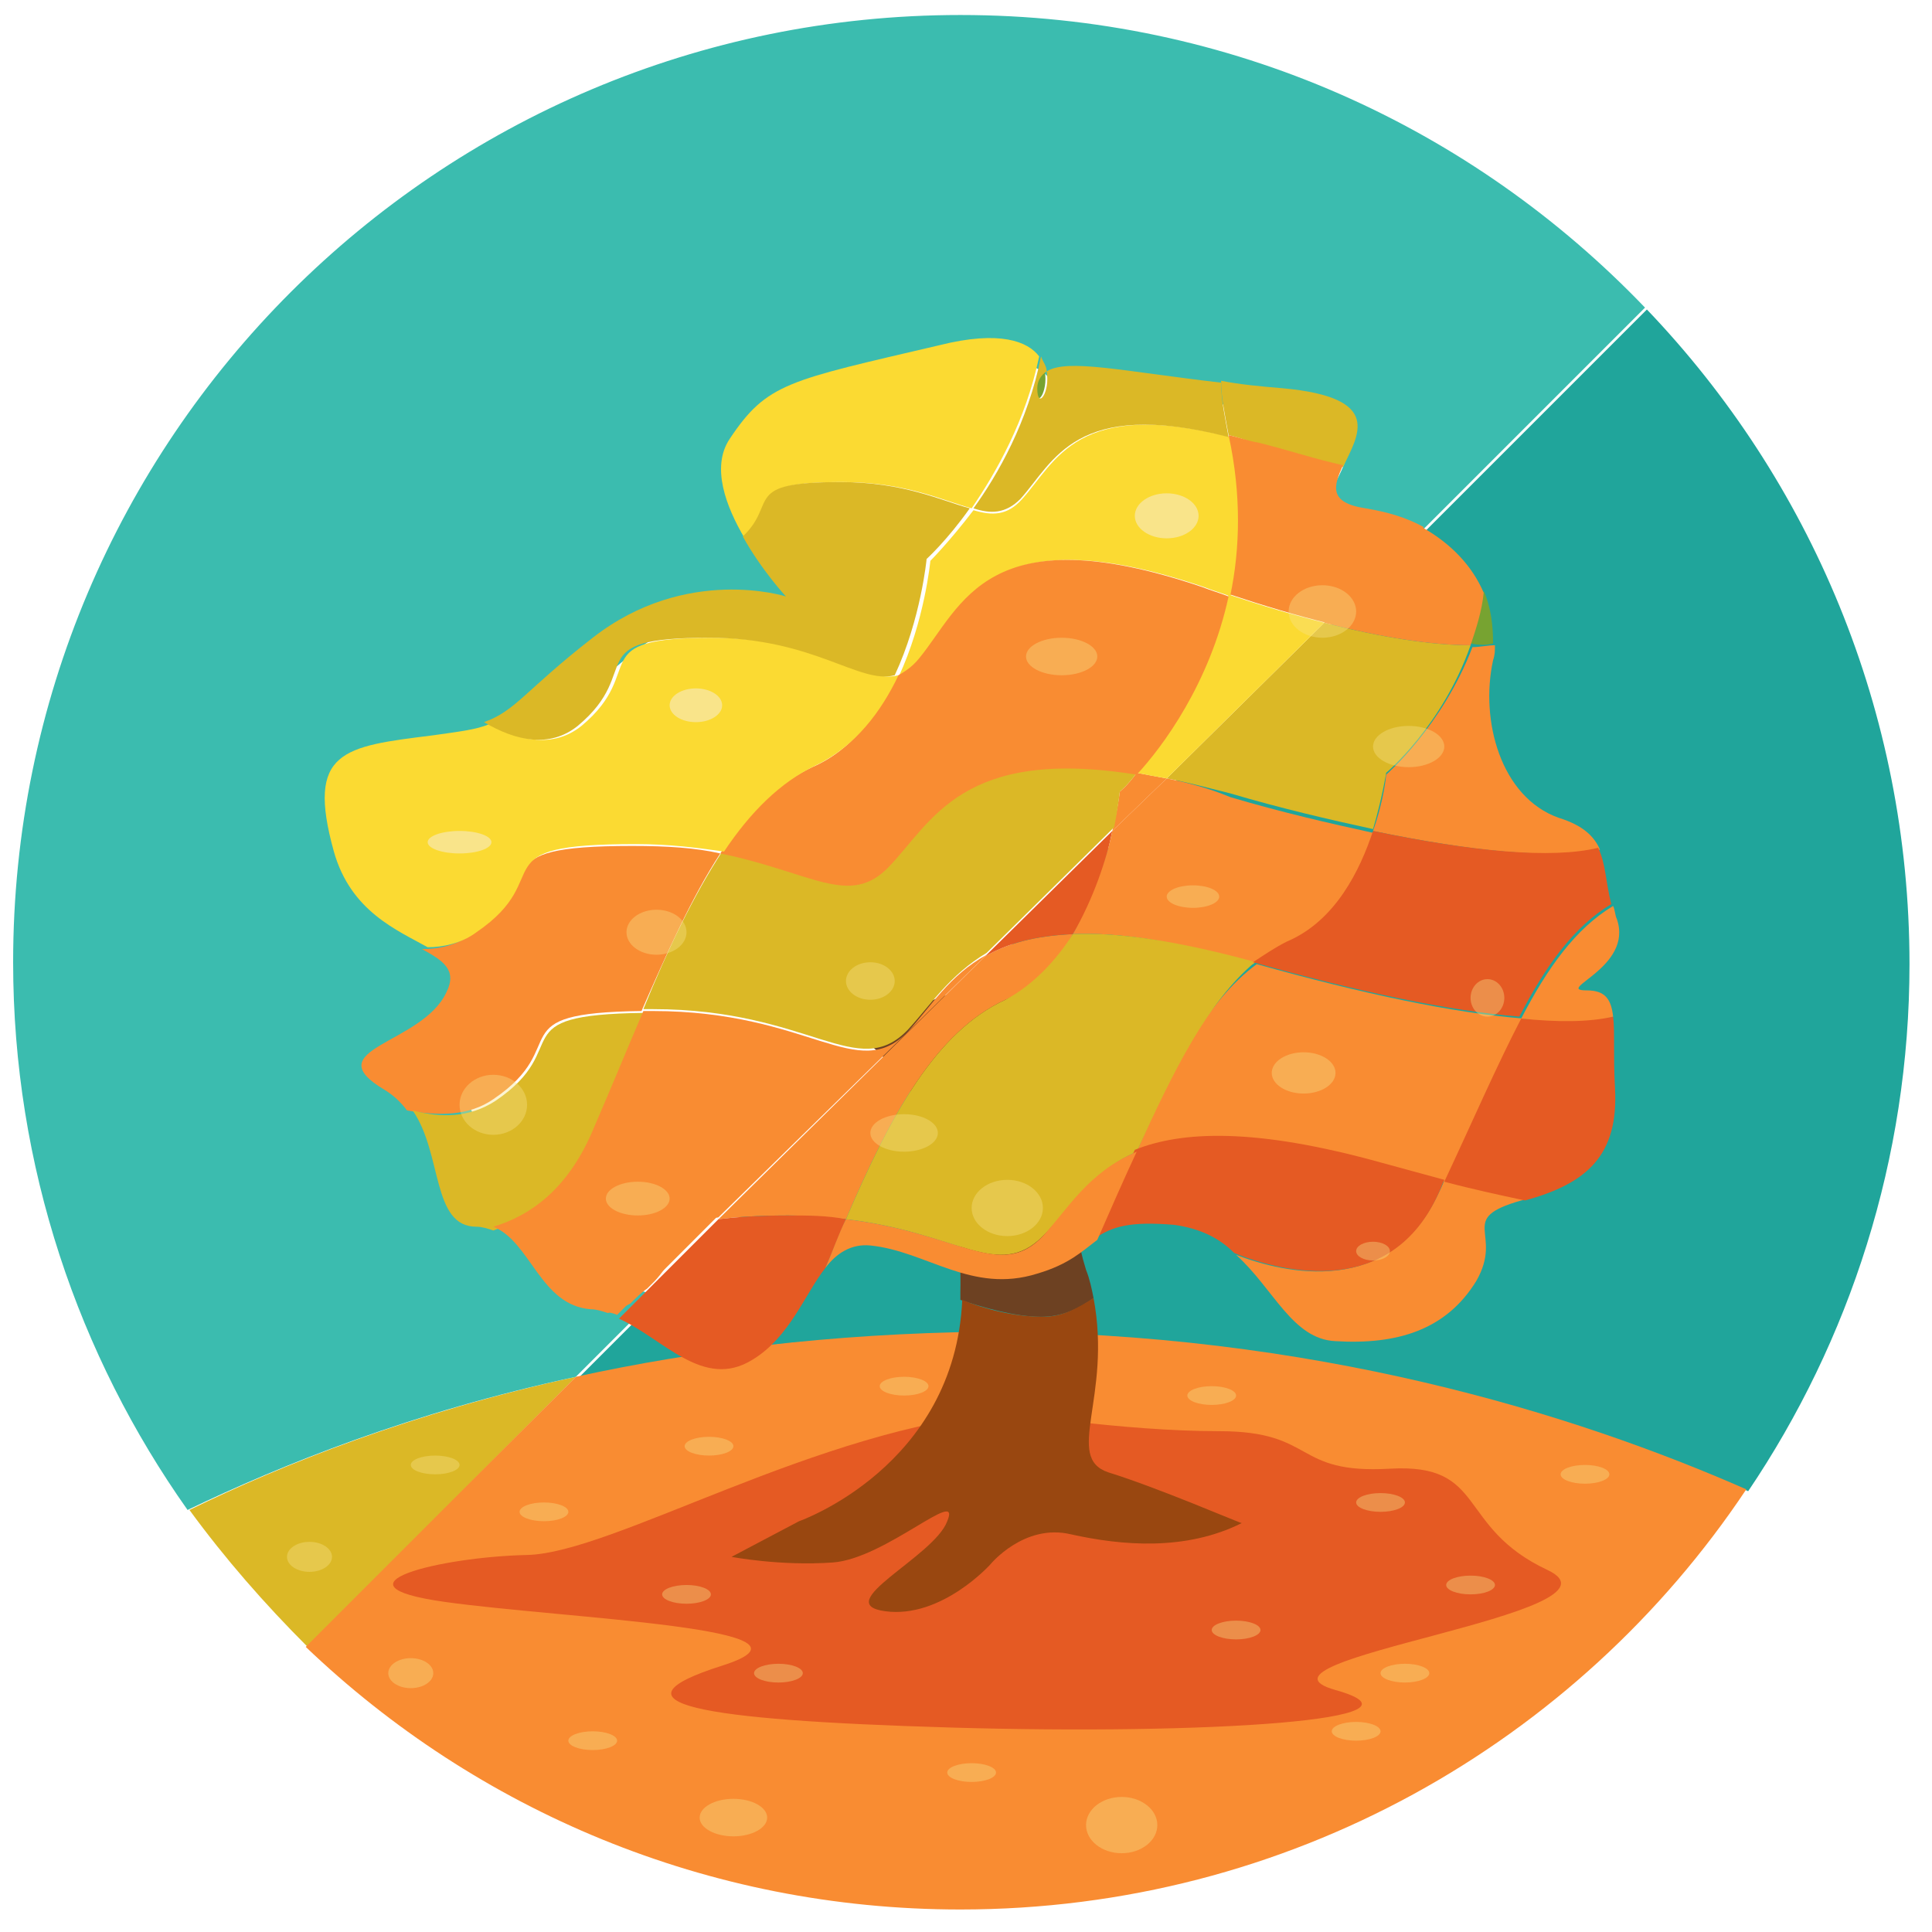<?xml version="1.0" encoding="utf-8"?>
<!-- Generator: Adobe Illustrator 19.1.0, SVG Export Plug-In . SVG Version: 6.00 Build 0)  -->
<svg version="1.1" id="Layer_1" xmlns:sketch="http://www.bohemiancoding.com/sketch/ns"
	 xmlns="http://www.w3.org/2000/svg" xmlns:xlink="http://www.w3.org/1999/xlink" x="0px" y="0px" viewBox="-20 21 103 103"
	 style="enable-background:new -20 21 103 103;" xml:space="preserve">
<style type="text/css">
	.st0{fill:#20A59B;}
	.st1{fill:#DBB826;}
	.st2{fill:#F98C32;}
	.st3{fill:#E55A23;}
	.st4{fill:#6D4122;}
	.st5{fill:#994710;}
	.st6{fill:#3BBCAF;}
	.st7{fill:#77A331;}
	.st8{fill:none;}
	.st9{fill:#FBDA32;}
	.st10{opacity:0.38;fill:#F9E48A;}
	.st11{fill:#F9E48A;}
</style>
<title>Slice 1</title>
<desc>Created with Sketch.</desc>
<g>
	<path class="st0" d="M32.5,92.1c17.6,0,31.6,4.4,40.7,8.4c5.4-8,8.6-17.7,8.6-28.1c0-13.5-5.3-25.8-14-34.9l-57,57
		C17.1,93,24.3,92.1,32.5,92.1z"/>
	<path class="st1" d="M10.7,94.4C2,96.3-5,99.1-9.9,101.5c1.9,2.6,4,5,6.3,7.3L10.7,94.4z"/>
	<path class="st2" d="M10.7,94.4l-14.4,14.4c9.1,8.7,21.4,14,34.9,14c17.5,0,32.9-8.9,41.9-22.4c-9.1-4-23.1-8.4-40.7-8.4
		C24.3,92.1,17.1,93,10.7,94.4z"/>
</g>
<path class="st3" d="M33.7,96.3c-10.1,0.8-21,7.5-25.6,7.6s-10.8,1.6-4.4,2.5c6.4,0.9,21.1,1.4,14.8,3.4s-1.4,2.9,12.2,3.3
	s26.2-0.4,20.5-2c-5.7-1.6,16.2-4.1,11.3-6.4c-4.9-2.3-3.2-5.7-8.4-5.4c-5.2,0.3-3.9-2-9.1-2S33.7,96.3,33.7,96.3z"/>
<g>
	<path class="st4" d="M38.3,90.2c-0.1-0.5-0.2-1-0.4-1.5c-1.9-6.1,0.5-11.9,0.5-11.9s1.3-3.3-4.3-3.3c-5.6,0-7.6,3.3-7.6,3.3
		s4.9,3.8,4.7,13.1c0,0.1,0,0.3,0,0.4c1.2,0.4,2.9,0.9,4.3,0.9C36.6,91.2,37.5,90.8,38.3,90.2z"/>
	<path class="st5" d="M39.1,99.5c-2.4-0.8,0.2-4-0.8-9.3c-0.8,0.5-1.6,1-2.7,1c-1.5,0-3.1-0.4-4.3-0.9c-0.4,8.9-8.7,11.8-8.7,11.8
		L19,104c0,0,2.6,0.5,5.4,0.3c2.8-0.2,6.9-4.1,6.1-2.2c-0.7,1.9-6.3,4.4-3.3,4.8c3,0.4,5.6-2.5,5.6-2.5s1.8-2.2,4.3-1.6
		c2.7,0.6,6.1,0.9,9.1-0.6C46.1,102.2,41.7,100.3,39.1,99.5z"/>
</g>
<g>
	<path class="st6" d="M7.9,85.4c-2.7,0-1.3-5.2-4.3-7c-3.5-2.1,1.8-2.3,3.1-4.9s-4.5-1.8-5.9-7c-1.4-5.2,0.4-5.3,4.9-5.9
		c4.5-0.6,3.5-1.2,8.2-4.9c4.7-3.7,9.6-2.1,9.6-2.1s-4.7-5.3-2.9-8.2c1.8-2.8,2.9-2.9,10.5-4.8c3.9-0.9,5,0.3,5.2,1.4
		c1.2-0.8,5,0.2,11.8,0.9c8.4,0.8-0.6,5.5,4.1,6.2c1.1,0.1,2.1,0.5,2.9,0.9l12.6-12.6c-9.2-9.6-22.1-15.6-36.5-15.6
		c-27.9,0-50.5,22.6-50.5,50.5c0,10.9,3.5,21,9.3,29.2c5-2.4,11.9-5.2,20.7-7.1l4.3-4.3c-0.4-0.2-0.9-0.3-1.4-0.4
		C10.8,89.5,10.6,85.4,7.9,85.4z"/>
	<path class="st7" d="M35.9,43c0,1.1,0.6,0.1,0.4-0.9C36,42.3,35.9,42.6,35.9,43z"/>
</g>
<g>
	<path class="st8" d="M52.7,48.2c1.2,0.2,2.2,0.5,3.1,1c1.6,0.8,2.7,2.1,3.3,3.5c0.2-1.7,0.2-3.5-0.2-5.5c-1.9,0-4.3-0.4-7.3-1.1
		C51.1,47,50.8,47.9,52.7,48.2z"/>
	<path class="st2" d="M40.6,82.4c2.5-1,6.3-1.3,13.2,0.7c1.1,0.3,2.2,0.6,3.3,0.9c1.4-3.2,2.7-6.2,4.1-8.7
		c-3.7-0.3-8.5-1.3-14.2-2.9C44.3,74.4,42.5,78,40.6,82.4z"/>
	<path class="st2" d="M33.6,74.3c1.6-0.7,2.8-2,3.6-3.5c-2.1,0.1-3.5,0.5-4.7,1.2L18.3,86c0.8-0.1,2-0.2,3.7-0.2
		c1.1,0,2.2,0.1,3.1,0.2C27.5,80.4,29.9,76,33.6,74.3z"/>
	<path class="st3" d="M39.3,65.3L32.5,72c1.2-0.7,2.6-1.1,4.7-1.2C38.4,68.9,39,66.8,39.3,65.3z"/>
	<path class="st7" d="M59.6,55.3c0-0.9-0.1-1.9-0.5-2.8c-0.1,1-0.4,2-0.7,2.8C58.8,55.4,59.3,55.4,59.6,55.3z"/>
	<path class="st1" d="M58.4,55.4c-2,0-4.7-0.4-7.8-1.2l-8.4,8.3c1.1,0.2,2.2,0.5,3.4,0.8c2.7,0.8,5.3,1.4,7.6,1.9
		c0.5-1.7,0.7-3,0.7-3S56.9,59.7,58.4,55.4z"/>
	<path class="st2" d="M42.2,62.5l-2.9,2.8c-0.3,1.5-1,3.6-2.1,5.5c2.3-0.1,5.3,0.3,9.3,1.5c0.1,0,0.2,0.1,0.3,0.1
		c0.6-0.5,1.2-0.8,1.8-1.1c2.5-1.1,3.9-3.8,4.6-5.9c-2.3-0.5-4.9-1.1-7.6-1.9C44.4,63,43.2,62.7,42.2,62.5z"/>
	<path class="st2" d="M53.9,62.3c0,0-0.1,1.3-0.7,3c5.3,1.1,9.4,1.5,12.1,1c-0.3-0.7-0.9-1.3-2.2-1.7c-3.1-1.1-4.2-5.2-3.5-8.4
		c0.1-0.3,0.1-0.5,0.1-0.8c-0.4,0-0.8,0.1-1.2,0.1C56.9,59.7,53.9,62.3,53.9,62.3z"/>
	<path class="st2" d="M55.8,49.1l-5.2,5.1c3.1,0.8,5.8,1.2,7.8,1.2c0.3-0.9,0.6-1.8,0.7-2.8C58.5,51.2,57.4,50,55.8,49.1z"/>
	<path class="st1" d="M37.2,70.8c-0.9,1.4-2.1,2.7-3.6,3.5c-3.7,1.7-6.1,6.1-8.5,11.7c6,0.7,8.1,3.3,10.5,0.9c1.4-1.4,2.5-3.4,5-4.5
		c2-4.4,3.8-8,6.3-10.1c-0.1,0-0.2-0.1-0.3-0.1C42.5,71.1,39.5,70.7,37.2,70.8z"/>
	<path class="st2" d="M56.7,84.6c-2.6,5.6-8.2,4.3-10.8,3.3c2,1.8,3,4.5,5.3,4.6c3.3,0.2,5.9-0.6,7.5-3.2c1.5-2.6-1.1-3.3,2.4-4.3
		c0.1,0,0.2-0.1,0.2-0.1c-1.4-0.3-2.8-0.6-4.3-1C56.9,84.2,56.8,84.4,56.7,84.6z"/>
	<path class="st3" d="M22,85.8c-1.7,0-2.9,0.1-3.7,0.2l-3.4,3.4c-0.1,0.1-0.2,0.2-0.4,0.4l-1.5,1.5c2.4,1.1,4.5,3.8,7.1,2.2
		c2-1.2,2.8-3.5,3.9-4.9c0.4-0.9,0.7-1.7,1.1-2.6C24.1,85.8,23.1,85.8,22,85.8z"/>
	<path class="st3" d="M56.7,84.6c0.1-0.2,0.2-0.5,0.3-0.7c-1.1-0.3-2.2-0.6-3.3-0.9c-6.8-1.9-10.7-1.7-13.2-0.7
		c-0.7,1.5-1.4,3.1-2.1,4.7c0,0,0,0,0,0c0.9-0.6,1.8-0.9,4.2-0.7c1.4,0.2,2.4,0.7,3.2,1.5C48.5,88.9,54.2,90.2,56.7,84.6z"/>
	<path class="st3" d="M61.1,75.3c-1.3,2.5-2.6,5.5-4.1,8.7c1.5,0.4,2.9,0.7,4.3,1c3.3-0.9,5-2.4,4.8-6C66,77.2,66.1,76,66,75.2
		C64.7,75.4,63,75.4,61.1,75.3z"/>
	<path class="st2" d="M61.1,75.3c1.9,0.2,3.6,0.2,4.9-0.1c-0.1-0.9-0.4-1.4-1.4-1.4c-1.8,0,2.5-1.2,1.6-3.8
		c-0.1-0.2-0.1-0.5-0.2-0.7C64,70.5,62.5,72.6,61.1,75.3z"/>
	<path class="st3" d="M53.2,65.3c-0.7,2.1-2,4.8-4.6,5.9c-0.6,0.3-1.2,0.7-1.8,1.1c5.7,1.6,10.5,2.6,14.2,2.9c1.4-2.7,2.9-4.8,4.9-6
		c-0.3-1.2-0.3-2.2-0.7-3C62.7,66.8,58.5,66.4,53.2,65.3z"/>
	<path class="st2" d="M40.6,82.4c-2.6,1.1-3.7,3.1-5,4.5c-2.3,2.4-4.5-0.2-10.5-0.9c-0.4,0.8-0.7,1.7-1.1,2.6
		c0.6-0.8,1.4-1.3,2.4-1.2c3,0.3,5.4,2.6,8.9,1.5c1.7-0.5,2.4-1.2,3.2-1.8c0,0,0,0,0,0C39.2,85.5,39.9,83.9,40.6,82.4z"/>
	<path class="st7" d="M14.8,89.3l-0.4,0.4C14.6,89.6,14.7,89.5,14.8,89.3z"/>
	<path class="st7" d="M35.7,40.8c-0.3,0.2-0.4,0.5-0.5,0.9C35.2,42.9,35.9,41.9,35.7,40.8z"/>
	<path class="st2" d="M39.7,63.2c0,0-0.1,0.9-0.4,2.1l2.9-2.8c-0.5-0.1-1.1-0.2-1.6-0.3C40.1,62.9,39.7,63.2,39.7,63.2z"/>
	<path class="st9" d="M29.1,56.1c2.3-2.8,3.6-7.7,15.1-3.8c0.5,0.2,0.9,0.3,1.4,0.5c0.6-2.5,0.7-5.4,0-8.5c0,0,0,0,0,0
		c-8.2-2.1-9.3,1.3-11.1,3.3c-0.8,0.9-1.6,0.9-2.6,0.6c-1.3,1.7-2.3,2.7-2.3,2.7s-0.3,3.2-1.7,6.2C28.2,56.9,28.6,56.7,29.1,56.1z"
		/>
	<path class="st1" d="M39.7,63.2c0,0,0.4-0.3,0.9-1c-9.3-1.5-10.9,2.5-13.2,4.9c-2.1,2.2-4.1,0.3-8.9-0.7c-1.5,2.3-2.9,5.2-4.2,8.4
		c0.2,0,0.3,0,0.5,0c8.4,0,10.9,3.9,13.6,1.1c1.2-1.3,2.2-2.9,4.2-4.1l6.8-6.7C39.6,64.1,39.7,63.2,39.7,63.2z"/>
	<path class="st9" d="M42.2,62.5l8.4-8.3c-1.6-0.4-3.3-0.9-5.1-1.5c-1,4.6-3.5,7.9-4.9,9.5C41.1,62.3,41.6,62.4,42.2,62.5z"/>
	<path class="st2" d="M14.8,89.3l3.4-3.4C15.5,86.4,16.5,87.6,14.8,89.3z"/>
	<path class="st2" d="M27.4,67.2c2.3-2.4,3.9-6.4,13.2-4.9c1.4-1.5,3.9-4.9,4.9-9.5c-0.5-0.2-0.9-0.3-1.4-0.5
		c-11.5-3.9-12.8,1-15.1,3.8c-0.4,0.5-0.9,0.8-1.3,1c-0.9,2-2.3,3.9-4.4,4.8c-1.9,0.9-3.5,2.5-4.9,4.6
		C23.3,67.5,25.3,69.4,27.4,67.2z"/>
	<path class="st2" d="M6.3,79.6c4.3-2.9,0.2-4.6,7.9-4.7c1.4-3.2,2.7-6.1,4.2-8.4c-1.3-0.3-2.8-0.4-4.7-0.4c-8.4,0-4.1,1.7-8.5,4.7
		c-0.9,0.6-1.8,0.8-2.7,0.8c1.1,0.6,1.9,1.1,1.3,2.3c-1.3,2.8-7,3-3.3,5.2c0.5,0.3,0.9,0.7,1.2,1.1C3.4,80.5,5,80.5,6.3,79.6z"/>
	<path class="st1" d="M11.5,81.6c1-2.3,1.9-4.5,2.8-6.6c-7.7,0.1-3.6,1.8-7.9,4.7c-1.4,0.9-2.9,0.9-4.4,0.5c1.6,2.3,1,6.2,3.4,6.2
		c0.3,0,0.6,0.1,0.9,0.2C8.3,85.9,10.2,84.5,11.5,81.6z"/>
	<path class="st9" d="M5.4,70.7c4.4-3,0-4.7,8.5-4.7c1.8,0,3.3,0.2,4.7,0.4c1.4-2.1,3-3.7,4.9-4.6c2.1-1,3.5-2.9,4.4-4.8
		c-1.9,0.5-4.3-2-9.9-2c-7,0-3.4,1.7-7,4.7c-1.5,1.2-3.3,0.8-4.9-0.1c-0.7,0.3-1.6,0.4-3,0.6c-4.8,0.6-6.8,0.8-5.3,6.2
		c0.9,3.2,3.4,4.2,5,5.1C3.6,71.5,4.6,71.3,5.4,70.7z"/>
	<path class="st2" d="M13.5,90.4c-0.4,0.3-0.8,0.4-1.2,0.5c0.2,0.1,0.4,0.1,0.6,0.2l1.5-1.5C14.2,89.9,13.9,90.2,13.5,90.4z"/>
	<path class="st2" d="M14.5,89.7l0.4-0.4c1.6-1.7,0.7-2.9,3.4-3.4l14.3-14c-2,1.1-3,2.8-4.2,4.1c-2.7,2.8-5.2-1.1-13.6-1.1
		c-0.2,0-0.4,0-0.5,0c-0.9,2.1-1.8,4.3-2.8,6.6c-1.3,2.9-3.2,4.3-5.2,4.9c2,0.8,2.5,4.2,5.2,4.4c0.3,0,0.6,0.1,0.9,0.2
		c0.4-0.1,0.8-0.3,1.2-0.5C13.9,90.2,14.2,89.9,14.5,89.7z"/>
	<path class="st1" d="M47.1,44.7c1.6,0.5,3.1,0.9,4.5,1.2c0.8-1.7,2.2-3.7-3.2-4.2c-1.2-0.1-2.3-0.2-3.3-0.4c0,0.9,0.2,1.8,0.4,2.9
		C46,44.3,46.5,44.5,47.1,44.7z"/>
	<path class="st2" d="M45.5,44.2C45.5,44.2,45.5,44.2,45.5,44.2c0.7,3.2,0.6,6.1,0.1,8.5c1.8,0.6,3.5,1.1,5.1,1.5l5.2-5.1
		c-0.9-0.5-1.9-0.8-3.1-1c-2-0.3-1.7-1.2-1.2-2.3c-1.4-0.3-2.9-0.8-4.5-1.2C46.5,44.5,46,44.3,45.5,44.2z"/>
	<path class="st1" d="M34.4,47.6c1.8-2,2.9-5.4,11.1-3.3c-0.2-1.1-0.4-2-0.4-2.9c-5.2-0.6-8.2-1.3-9.3-0.6c0.2,1.1-0.5,2.1-0.5,0.9
		c0-0.4,0.2-0.7,0.5-0.9c0-0.3-0.2-0.5-0.3-0.8c-0.7,3.5-2.3,6.3-3.6,8.1C32.8,48.4,33.6,48.4,34.4,47.6z"/>
	<path class="st9" d="M24.9,46.7c3.4,0,5.4,1,6.9,1.4c1.3-1.9,2.9-4.7,3.6-8.1c-0.6-0.8-2.1-1.4-5.3-0.6c-8.1,1.9-9.2,2-11.2,5
		c-1,1.5-0.2,3.6,0.8,5.3C21.6,47.8,19.6,46.7,24.9,46.7z"/>
	<path class="st1" d="M10.8,59.7c3.6-3,0-4.7,7-4.7c5.6,0,8,2.5,9.9,2c1.4-3,1.7-6.2,1.7-6.2s1.1-1,2.3-2.7
		c-1.5-0.4-3.5-1.4-6.9-1.4c-5.3,0-3.3,1.1-5.2,2.9c1,1.8,2.3,3.2,2.3,3.2s-5.3-1.7-10.3,2.2c-3.6,2.8-4.1,3.9-5.8,4.5
		C7.5,60.5,9.3,60.9,10.8,59.7z"/>
</g>
<ellipse class="st10" cx="15" cy="70.7" rx="1.6" ry="1.2"/>
<ellipse class="st10" cx="26.4" cy="73.3" rx="1.3" ry="1"/>
<ellipse class="st11" cx="17.1" cy="58.6" rx="1.4" ry="0.9"/>
<ellipse class="st11" cx="4.5" cy="65.9" rx="1.7" ry="0.6"/>
<ellipse class="st11" cx="42.2" cy="48.5" rx="1.7" ry="1.2"/>
<ellipse class="st10" cx="36.6" cy="56" rx="1.9" ry="1"/>
<ellipse class="st10" cx="6.3" cy="79.9" rx="1.8" ry="1.6"/>
<ellipse class="st10" cx="50.5" cy="53.6" rx="1.8" ry="1.4"/>
<ellipse class="st10" cx="33.7" cy="85.4" rx="1.9" ry="1.5"/>
<ellipse class="st10" cx="39.8" cy="118.3" rx="1.9" ry="1.5"/>
<ellipse class="st10" cx="49.5" cy="78.2" rx="1.7" ry="1.1"/>
<ellipse class="st10" cx="43.6" cy="68.8" rx="1.4" ry="0.6"/>
<ellipse class="st10" cx="28.2" cy="81.4" rx="1.8" ry="1"/>
<ellipse class="st10" cx="19.1" cy="117.9" rx="1.8" ry="1"/>
<ellipse class="st10" cx="55.1" cy="60.8" rx="1.9" ry="1.1"/>
<ellipse class="st10" cx="59.3" cy="74.2" rx="0.9" ry="1"/>
<ellipse class="st10" cx="53.2" cy="87.7" rx="0.9" ry="0.5"/>
<ellipse class="st10" cx="14" cy="84.9" rx="1.7" ry="0.9"/>
<ellipse class="st10" cx="-3.5" cy="104" rx="1.2" ry="0.8"/>
<ellipse class="st10" cx="1.9" cy="110.2" rx="1.2" ry="0.8"/>
<ellipse class="st10" cx="3.2" cy="99.1" rx="1.3" ry="0.5"/>
<ellipse class="st10" cx="9" cy="101.6" rx="1.3" ry="0.5"/>
<ellipse class="st10" cx="16.6" cy="106" rx="1.3" ry="0.5"/>
<ellipse class="st10" cx="21.5" cy="110.2" rx="1.3" ry="0.5"/>
<ellipse class="st10" cx="31.8" cy="115.5" rx="1.3" ry="0.5"/>
<ellipse class="st10" cx="54.9" cy="110.2" rx="1.3" ry="0.5"/>
<ellipse class="st10" cx="52.3" cy="113.3" rx="1.3" ry="0.5"/>
<ellipse class="st10" cx="45.9" cy="107.9" rx="1.3" ry="0.5"/>
<ellipse class="st10" cx="58.4" cy="105.5" rx="1.3" ry="0.5"/>
<ellipse class="st10" cx="11.6" cy="113.8" rx="1.3" ry="0.5"/>
<ellipse class="st10" cx="64.5" cy="99.6" rx="1.3" ry="0.5"/>
<ellipse class="st10" cx="53.6" cy="101.1" rx="1.3" ry="0.5"/>
<ellipse class="st10" cx="17.8" cy="98.1" rx="1.3" ry="0.5"/>
<ellipse class="st10" cx="28.2" cy="94.9" rx="1.3" ry="0.5"/>
<ellipse class="st10" cx="44.6" cy="95.4" rx="1.3" ry="0.5"/>
</svg>
